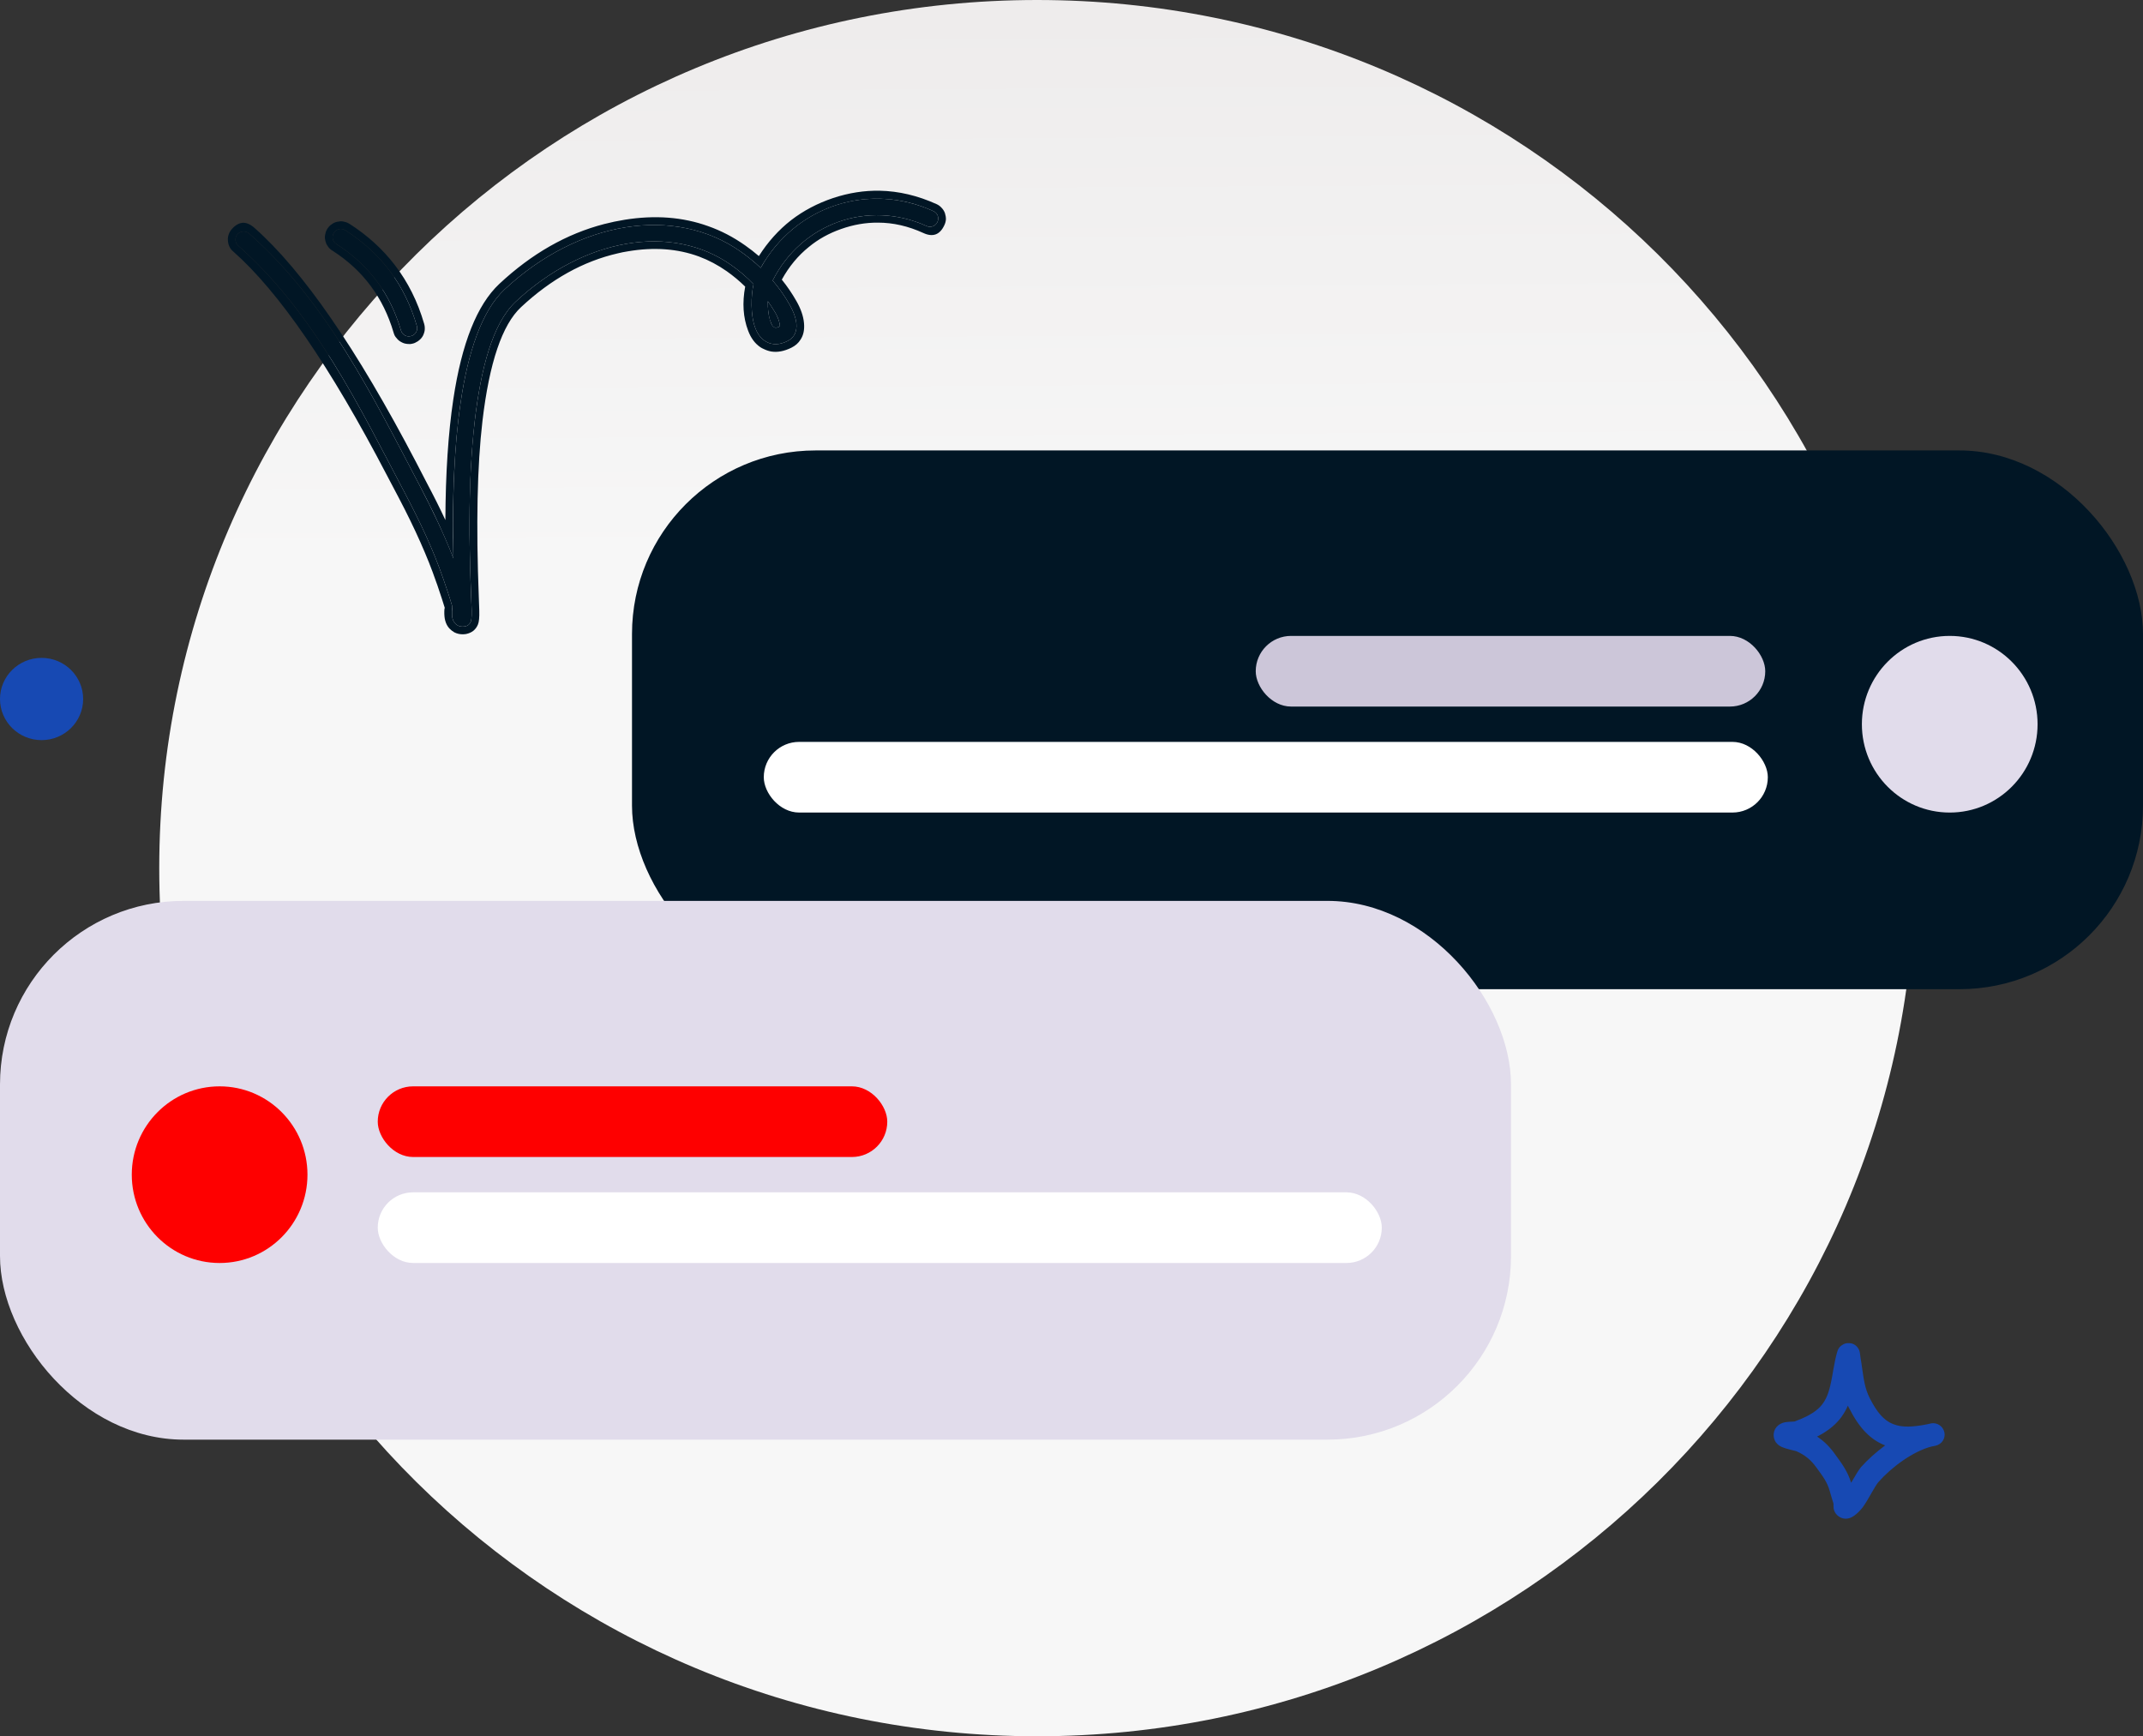 <svg width="141.028" height="114.257" viewBox="0 0 141.028 114.257" fill="none" xmlns="http://www.w3.org/2000/svg" xmlns:xlink="http://www.w3.org/1999/xlink">
	<rect x="0" y="0" width="141.028" height="114.257" fill="#333333" stroke="none"/>
	<desc>
			Created with Pixso.
	</desc>
	<defs>
		<linearGradient x1="67.805" y1="-18.602" x2="68.989" y2="182.024" id="paint_linear_62_24_0" gradientUnits="userSpaceOnUse">
			<stop stop-color="#E9E6E6"/>
			<stop offset="0.276" stop-color="#F7F7F7"/>
		</linearGradient>
	</defs>
	<path id="Background" d="M126.01 57.12C126.01 88.67 100.15 114.25 68.25 114.25C36.34 114.25 10.48 88.67 10.48 57.12C10.48 25.57 36.34 0 68.25 0C100.15 0 126.01 25.57 126.01 57.12Z" fill="url(#paint_linear_62_24_0)" fill-opacity="1" fill-rule="evenodd"/>
	<path id="Vector" d="M118.08 93.54C118.61 93.35 119.16 93.11 119.59 92.75C120.1 92.33 120.3 91.78 120.44 91.21C120.62 90.47 120.69 89.68 120.91 88.94C120.99 88.67 121.14 88.56 121.21 88.52C121.37 88.4 121.54 88.37 121.7 88.38C121.89 88.39 122.15 88.47 122.32 88.78C122.34 88.82 122.37 88.89 122.39 88.98C122.41 89.05 122.42 89.26 122.44 89.35C122.48 89.57 122.51 89.78 122.54 90C122.65 90.73 122.71 91.34 123.05 92.01C123.51 92.91 123.96 93.47 124.59 93.71C125.19 93.95 125.91 93.9 126.83 93.72C126.91 93.7 127 93.68 127.09 93.66C127.49 93.59 127.88 93.86 127.96 94.26C128.04 94.66 127.78 95.04 127.38 95.13C127.29 95.15 127.21 95.17 127.13 95.18C125.89 95.49 124.45 96.57 123.62 97.52C123.36 97.82 122.98 98.63 122.6 99.16C122.31 99.54 121.99 99.8 121.73 99.89C121.55 99.95 121.4 99.94 121.27 99.91C121.09 99.86 120.94 99.76 120.82 99.61C120.76 99.53 120.7 99.41 120.67 99.27C120.66 99.2 120.66 99.02 120.66 98.94C120.58 98.67 120.49 98.41 120.42 98.14C120.25 97.5 119.92 97.1 119.53 96.56C119.17 96.06 118.78 95.74 118.21 95.49C118.13 95.47 117.53 95.33 117.32 95.24C117.01 95.12 116.86 94.92 116.81 94.81C116.72 94.62 116.71 94.45 116.73 94.32C116.75 94.12 116.85 93.94 117.01 93.8C117.11 93.72 117.26 93.63 117.46 93.59C117.61 93.56 118.03 93.54 118.08 93.54ZM121.61 92.49C121.63 92.56 121.66 92.62 121.7 92.68C122.37 94 123.12 94.74 124.03 95.1L124.06 95.11C123.45 95.56 122.9 96.06 122.47 96.54C122.3 96.74 122.07 97.15 121.82 97.57C121.6 96.84 121.23 96.33 120.76 95.69C120.41 95.2 120.04 94.83 119.58 94.53C119.94 94.35 120.27 94.14 120.57 93.89C121.06 93.48 121.38 93.01 121.61 92.49Z" fill="#1749B3" fill-opacity="1" fill-rule="evenodd"/>
	<ellipse id="Ellipse 67" cx="2.736" cy="45.996" rx="2.736" ry="2.706" fill="#1749B3" fill-opacity="1"/>
	<path id="Vector" d="M26.39 21.75C25.68 19.32 24.28 17.43 22.14 16.06C21.88 15.9 21.81 15.57 21.97 15.32C22.13 15.06 22.47 14.99 22.72 15.15C25.1 16.67 26.65 18.76 27.43 21.44C27.52 21.73 27.35 22.03 27.06 22.11C26.77 22.2 26.47 22.03 26.39 21.75Z" fill="#011625" fill-opacity="1" fill-rule="evenodd"/>
	<path id="Vector" d="M24.39 18.81Q23.39 17.46 21.87 16.49L21.87 16.49Q21.77 16.43 21.69 16.35Q21.62 16.28 21.57 16.2Q21.51 16.12 21.47 16.03Q21.43 15.93 21.41 15.83Q21.38 15.73 21.38 15.62Q21.38 15.53 21.4 15.43Q21.42 15.33 21.45 15.24Q21.49 15.14 21.55 15.04Q21.6 14.97 21.66 14.9Q21.74 14.81 21.84 14.75Q21.92 14.69 22.01 14.65Q22.1 14.61 22.21 14.59Q22.31 14.57 22.41 14.56Q22.51 14.56 22.61 14.58Q22.71 14.6 22.8 14.63Q22.9 14.67 23 14.73Q24.78 15.87 25.99 17.45Q27.28 19.13 27.91 21.3Q27.94 21.4 27.95 21.5Q27.96 21.61 27.95 21.72Q27.94 21.81 27.91 21.9Q27.88 22 27.83 22.1Q27.78 22.19 27.71 22.27Q27.65 22.34 27.57 22.4Q27.49 22.47 27.4 22.51Q27.31 22.57 27.2 22.6Q27.09 22.63 26.98 22.64Q26.88 22.64 26.79 22.63Q26.69 22.62 26.59 22.59Q26.5 22.56 26.41 22.51Q26.31 22.46 26.23 22.39Q26.16 22.33 26.1 22.25Q26.03 22.18 25.98 22.09Q25.93 21.99 25.9 21.88Q25.39 20.15 24.39 18.81ZM26.39 21.75C25.68 19.32 24.28 17.43 22.14 16.06C21.88 15.9 21.81 15.57 21.97 15.32C22.13 15.06 22.47 14.99 22.72 15.15C25.1 16.67 26.65 18.76 27.43 21.44C27.52 21.73 27.35 22.03 27.06 22.11C26.77 22.2 26.47 22.03 26.39 21.75Z" fill="#011625" fill-opacity="1" fill-rule="evenodd"/>
	<path id="Vector" d="M50.85 18.46C51.27 18.95 51.65 19.49 51.97 20.06C52.12 20.31 52.37 20.84 52.41 21.3C52.45 21.8 52.28 22.21 51.85 22.43C51.28 22.72 50.82 22.69 50.47 22.51C50.13 22.34 49.86 22.01 49.7 21.57C49.38 20.73 49.42 19.43 49.59 18.7C49.14 18.23 48.65 17.81 48.12 17.44C44.18 14.66 38.4 15.69 33.95 19.84C32.39 21.29 31.64 24.35 31.25 27.64C30.65 32.77 30.99 38.51 31.04 40.18C31.05 40.6 31.01 40.84 30.99 40.89C30.89 41.14 30.71 41.2 30.58 41.22C30.4 41.25 30.25 41.22 30.13 41.16C29.97 41.08 29.84 40.93 29.78 40.7C29.75 40.58 29.74 40.41 29.75 40.22C29.75 40.09 29.78 39.95 29.75 39.86C29.58 39.27 29.38 38.69 29.18 38.11C28.51 36.16 27.64 34.34 26.68 32.51C23.63 26.72 20.68 20.59 15.68 16.17C15.46 15.98 15.43 15.63 15.63 15.41C15.83 15.19 16.18 15.17 16.4 15.37C21.5 19.87 24.54 26.1 27.65 32.01C28.46 33.56 29.21 35.12 29.84 36.74C29.77 33.87 29.8 29.89 30.33 26.37C30.8 23.23 31.69 20.46 33.2 19.05C38.08 14.5 44.43 13.51 48.75 16.56C49.21 16.88 49.65 17.24 50.06 17.63C52.32 13.57 57.15 11.95 61.42 13.89C61.7 14.01 61.82 14.33 61.69 14.61C61.57 14.88 61.24 15 60.97 14.87C57.12 13.13 52.75 14.69 50.85 18.46ZM50.53 19.82C50.71 20.07 50.87 20.32 51.03 20.59C51.11 20.73 51.25 21.01 51.3 21.27C51.32 21.34 51.32 21.43 51.32 21.48C51.17 21.55 51.05 21.59 50.96 21.54C50.84 21.48 50.77 21.34 50.72 21.19C50.57 20.8 50.52 20.29 50.53 19.82Z" fill="#011625" fill-opacity="1" fill-rule="evenodd"/>
	<path id="Vector" d="M51.45 18.4Q51.99 19.07 52.41 19.81L52.41 19.81Q52.85 20.58 52.91 21.26Q52.97 21.92 52.68 22.35Q52.48 22.68 52.08 22.88Q51.37 23.23 50.75 23.13Q50.49 23.08 50.25 22.96Q50.13 22.91 50.03 22.84Q49.5 22.48 49.23 21.75Q48.74 20.46 49.04 18.86Q48.48 18.31 47.83 17.85Q46.96 17.24 46 16.88Q43.88 16.1 41.31 16.54Q40.98 16.59 40.66 16.67Q37.25 17.45 34.29 20.21Q32.43 21.94 31.75 27.7Q31.23 32.13 31.51 39.31Q31.54 39.95 31.54 40.17Q31.56 40.85 31.45 41.1Q31.35 41.34 31.16 41.5Q30.96 41.66 30.67 41.72Q30.42 41.76 30.18 41.71Q30.04 41.68 29.9 41.61Q29.71 41.5 29.57 41.35Q29.38 41.14 29.3 40.84Q29.23 40.59 29.24 40.21Q29.24 40.15 29.25 40.06L29.27 40Q29.12 39.5 28.78 38.5Q28.73 38.35 28.7 38.28Q27.86 35.84 26.24 32.75Q25.98 32.26 25.46 31.27Q19.86 20.53 15.35 16.55Q15.18 16.41 15.1 16.23Q15.01 16.05 15 15.83Q14.98 15.62 15.05 15.43Q15.11 15.24 15.26 15.07Q15.6 14.69 15.97 14.66Q16.34 14.64 16.74 14.99Q21.52 19.21 27.38 30.41Q27.85 31.32 28.09 31.78Q28.77 33.06 29.31 34.22Q29.33 29.62 29.83 26.29Q30.66 20.74 32.86 18.68Q36.05 15.7 39.77 14.74Q40.43 14.57 41.11 14.46Q44.1 13.98 46.6 14.88Q47.88 15.33 49.04 16.15Q49.51 16.48 49.94 16.85Q50.83 15.45 52.06 14.49Q53.28 13.55 54.83 13.03Q56.37 12.52 57.9 12.55Q59.77 12.59 61.63 13.43Q61.83 13.52 61.96 13.67Q62.1 13.81 62.18 14.01Q62.25 14.22 62.25 14.42Q62.24 14.62 62.15 14.81Q61.93 15.29 61.58 15.42Q61.23 15.55 60.76 15.33Q59.27 14.65 57.78 14.65Q56.56 14.64 55.35 15.07Q54.15 15.49 53.23 16.25Q52.16 17.11 51.45 18.4ZM50.85 18.46C51.27 18.95 51.65 19.49 51.97 20.06C52.12 20.31 52.37 20.84 52.41 21.3C52.45 21.8 52.28 22.21 51.85 22.43C51.28 22.72 50.82 22.69 50.47 22.51C50.13 22.34 49.86 22.01 49.7 21.57C49.38 20.73 49.42 19.43 49.59 18.7C49.14 18.23 48.65 17.81 48.12 17.44C44.18 14.66 38.4 15.69 33.95 19.84C32.39 21.29 31.64 24.35 31.25 27.64C30.72 32.11 30.92 37.02 31.01 39.33C31.02 39.68 31.03 39.97 31.04 40.18C31.05 40.6 31.01 40.84 30.99 40.89C30.89 41.14 30.71 41.2 30.58 41.22C30.4 41.25 30.25 41.22 30.13 41.16C29.97 41.08 29.84 40.93 29.78 40.7C29.75 40.58 29.74 40.41 29.75 40.22C29.75 40.18 29.75 40.14 29.75 40.1C29.76 40.01 29.77 39.92 29.75 39.86C29.58 39.27 29.38 38.69 29.18 38.11C28.51 36.16 27.64 34.34 26.68 32.51C23.63 26.72 20.68 20.59 15.68 16.17C15.46 15.98 15.43 15.63 15.63 15.41C15.83 15.19 16.18 15.17 16.4 15.37C21.5 19.87 24.54 26.1 27.65 32.01C28.25 33.15 28.81 34.29 29.31 35.46C29.49 35.88 29.67 36.31 29.84 36.74C29.83 36.3 29.82 35.84 29.81 35.36C29.79 32.66 29.88 29.35 30.33 26.37C30.8 23.23 31.69 20.46 33.2 19.05C38.08 14.5 44.43 13.51 48.75 16.56C49.07 16.78 49.38 17.03 49.68 17.28C49.81 17.4 49.93 17.51 50.06 17.63C50.14 17.48 50.23 17.33 50.32 17.19C52.68 13.46 57.31 12.02 61.42 13.89C61.7 14.01 61.82 14.33 61.69 14.61C61.57 14.88 61.24 15 60.97 14.87C57.12 13.13 52.75 14.69 50.85 18.46ZM51.11 20.74C51.08 20.68 51.05 20.63 51.03 20.59C50.87 20.32 50.71 20.07 50.53 19.82C50.52 20.18 50.55 20.58 50.63 20.92C50.66 21.02 50.68 21.11 50.72 21.19C50.75 21.27 50.78 21.34 50.81 21.4C50.83 21.43 50.85 21.46 50.87 21.48C50.9 21.51 50.92 21.53 50.96 21.54C51.05 21.59 51.17 21.55 51.32 21.48C51.32 21.43 51.32 21.34 51.3 21.27C51.26 21.08 51.18 20.89 51.11 20.74Z" fill="#011625" fill-opacity="1" fill-rule="evenodd"/>
	<rect id="Rectangle Background" x="41.591" y="29.64" rx="12.08" width="99.437" height="35.452" fill="#011625" fill-opacity="1"/>
	<rect id="Title" x="82.638" y="41.844" rx="2.325" width="33.531" height="4.649" fill="#CCC6D9" fill-opacity="1"/>
	<rect id="Text" x="50.263" y="48.818" rx="2.325" width="66.075" height="4.649" fill="#FFFFFF" fill-opacity="1"/>
	<ellipse id="Person" cx="128.309" cy="47.656" rx="5.781" ry="5.812" fill="#E1DCEB" fill-opacity="1"/>
	<rect id="Rectangle Background" y="59.28" rx="12.08" width="99.437" height="35.452" fill="#E1DCEB" fill-opacity="1"/>
	<rect id="Title" x="24.859" y="71.484" rx="2.325" width="33.531" height="4.649" fill="#FE0000" fill-opacity="1"/>
	<rect id="Text" x="24.859" y="78.458" rx="2.325" width="66.075" height="4.649" fill="#FFFFFF" fill-opacity="1"/>
	<ellipse id="Person" cx="14.453" cy="77.296" rx="5.781" ry="5.812" fill="#FE0000" fill-opacity="1"/>
</svg>
